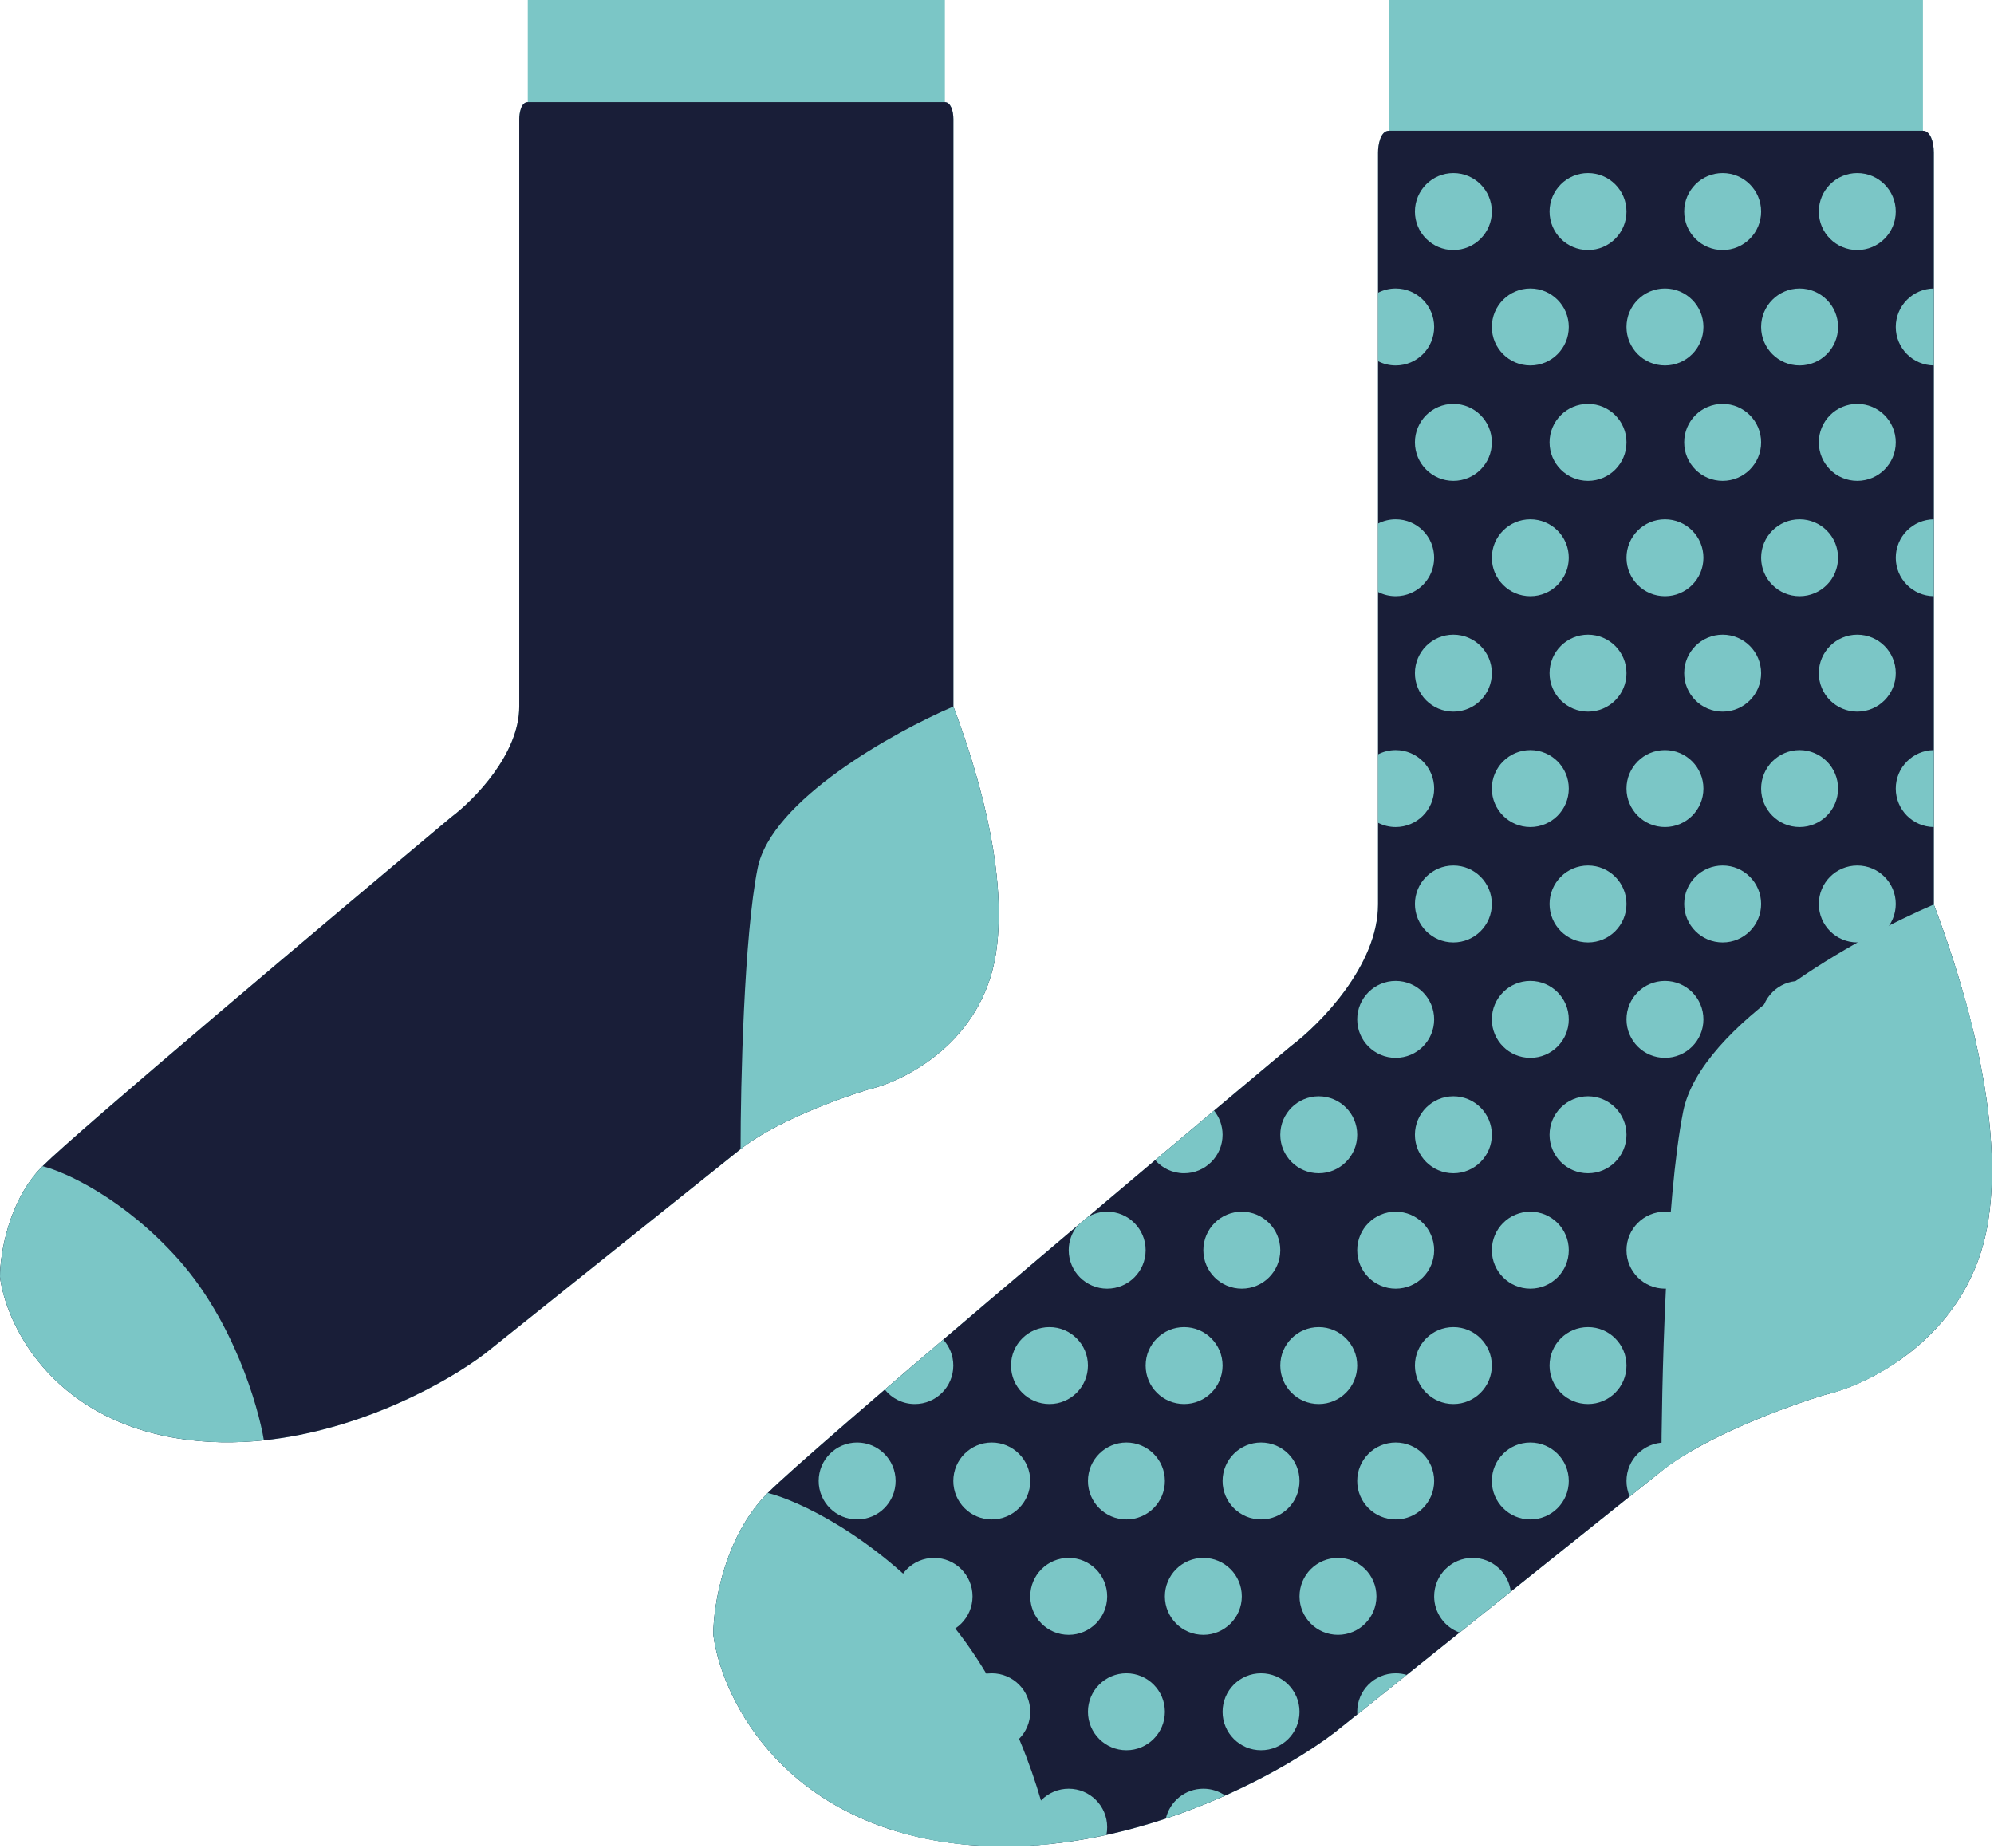 <svg width="369" height="342" viewBox="0 0 369 342" fill="none" xmlns="http://www.w3.org/2000/svg">
<path d="M174.854 0H97.667V18.903C96.407 18.903 96.091 21.003 96.091 22.054V113.419V130.747C96.091 139.568 87.69 148.075 83.489 151.225C60.91 170.128 14.177 209.51 7.876 215.811C1.575 222.112 0 232.089 0 236.289C1.05 244.691 9.137 262.439 33.081 266.219C38.39 267.058 43.695 267.085 48.833 266.546C66.864 264.653 82.843 255.779 89.79 250.467L137.048 212.66C143.349 207.619 155.426 203.209 160.677 201.633C167.503 200.058 181.786 192.812 184.306 176.429C186.826 160.047 179.58 139.148 176.429 130.747V113.419V22.054C176.429 20.478 175.905 18.903 174.854 18.903V0Z" fill="#7BC6C6"/>
<path fill-rule="evenodd" clip-rule="evenodd" d="M96.091 22.054C96.091 21.003 96.407 18.903 97.667 18.903H174.854C175.905 18.903 176.429 20.478 176.429 22.054V113.419V130.747C179.58 139.148 186.826 160.047 184.306 176.429C181.786 192.812 167.503 200.058 160.677 201.633C155.426 203.209 143.349 207.619 137.048 212.66L89.79 250.467C82.843 255.779 66.864 264.653 48.833 266.546C43.695 267.085 38.39 267.058 33.081 266.219C9.137 262.439 1.05 244.691 4.92639e-06 236.289C4.92639e-06 232.089 1.575 222.112 7.876 215.811C14.177 209.51 60.91 170.128 83.489 151.225C87.69 148.075 96.091 139.568 96.091 130.747V113.419V22.054Z" fill="#191E38"/>
<path d="M176.429 130.747C179.58 139.148 186.826 160.047 184.306 176.429C181.786 192.812 167.503 200.058 160.677 201.633C155.426 203.209 143.349 207.619 137.048 212.66C137.048 200.583 137.678 173.279 140.198 160.677C142.719 148.075 165.402 135.473 176.429 130.747Z" fill="#7BC6C6"/>
<path d="M33.081 266.219C9.137 262.439 1.05 244.691 4.92639e-06 236.289C4.92639e-06 232.089 1.575 222.112 7.876 215.811C12.077 216.861 22.999 221.797 33.081 233.139C43.162 244.481 47.783 260.136 48.833 266.546C43.695 267.085 38.39 267.058 33.081 266.219Z" fill="#7BC6C6"/>
<path d="M355.848 0H257.032V24.2C255.419 24.2 255.015 26.889 255.015 28.233V145.198V167.381C255.015 178.674 244.26 189.564 238.882 193.597C209.977 217.797 150.15 268.213 142.083 276.28C134.017 284.346 132 297.118 132 302.496C133.344 313.251 143.697 335.972 174.349 340.812C181.147 341.886 187.938 341.921 194.516 341.23C217.599 338.807 238.055 327.447 246.949 320.646L307.448 272.246C315.514 265.793 330.975 260.147 337.697 258.13C346.436 256.113 364.721 246.837 367.947 225.864C371.174 204.891 361.897 178.137 357.864 167.381V145.198V28.233C357.864 26.216 357.192 24.2 355.848 24.2V0Z" fill="#7BC6C6"/>
<path fill-rule="evenodd" clip-rule="evenodd" d="M255.015 28.233C255.015 26.889 255.419 24.2 257.032 24.2H355.848C357.192 24.2 357.864 26.216 357.864 28.233V145.198V167.381C361.897 178.137 371.174 204.891 367.947 225.864C364.721 246.837 346.436 256.113 337.697 258.13C330.975 260.147 315.514 265.793 307.448 272.246L246.949 320.646C238.055 327.447 217.599 338.807 194.516 341.23C187.938 341.921 181.147 341.886 174.349 340.812C143.697 335.972 133.344 313.251 132 302.496C132 297.118 134.017 284.346 142.083 276.28C150.15 268.213 209.977 217.797 238.882 193.597C244.26 189.564 255.015 178.674 255.015 167.381V145.198V28.233Z" fill="#191E38"/>
<path d="M357.864 167.381C361.897 178.137 371.174 204.891 367.947 225.864C364.721 246.837 346.436 256.113 337.697 258.13C330.975 260.147 315.514 265.793 307.448 272.246C307.448 256.786 308.254 221.83 311.481 205.697C314.708 189.564 343.747 173.431 357.864 167.381Z" fill="#7BC6C6"/>
<path d="M174.349 340.812C143.697 335.972 133.344 313.251 132 302.496C132 297.118 134.017 284.346 142.083 276.28C147.461 277.624 161.443 283.943 174.349 298.463C187.256 312.983 193.171 333.024 194.516 341.23C187.938 341.921 181.147 341.886 174.349 340.812Z" fill="#7BC6C6"/>
<path fill-rule="evenodd" clip-rule="evenodd" d="M255.015 54.18C255.993 53.675 257.102 53.39 258.279 53.39C262.21 53.39 265.397 56.577 265.397 60.508C265.397 64.44 262.21 67.627 258.279 67.627C257.102 67.627 255.993 67.342 255.015 66.837V54.18ZM255.015 96.892C255.993 96.387 257.102 96.101 258.279 96.101C262.21 96.101 265.397 99.288 265.397 103.22C265.397 107.152 262.21 110.339 258.279 110.339C257.102 110.339 255.993 110.053 255.015 109.548V96.892ZM255.015 139.604C255.993 139.098 257.102 138.813 258.279 138.813C262.21 138.813 265.397 142 265.397 145.932C265.397 149.863 262.21 153.05 258.279 153.05C257.102 153.05 255.993 152.765 255.015 152.26V145.198V139.604ZM224.663 205.524C225.652 206.747 226.245 208.304 226.245 209.999C226.245 213.931 223.058 217.118 219.126 217.118C216.99 217.118 215.074 216.177 213.77 214.688C217.528 211.523 221.183 208.448 224.663 205.524ZM201.299 225.207C202.353 224.59 203.58 224.237 204.889 224.237C208.82 224.237 212.008 227.424 212.008 231.355C212.008 235.287 208.82 238.474 204.889 238.474C200.957 238.474 197.77 235.287 197.77 231.355C197.77 229.616 198.394 228.022 199.43 226.786C200.054 226.259 200.676 225.733 201.299 225.207ZM174.546 247.903C175.706 249.17 176.414 250.858 176.414 252.711C176.414 256.643 173.227 259.83 169.296 259.83C167.046 259.83 165.04 258.786 163.736 257.156C167.111 254.255 170.744 251.146 174.546 247.903ZM165.773 338.86C165.749 338.622 165.737 338.379 165.737 338.134C165.737 334.203 168.924 331.016 172.855 331.016C176.787 331.016 179.974 334.203 179.974 338.134C179.974 339.313 179.687 340.425 179.18 341.405C177.572 341.263 175.961 341.067 174.349 340.812C171.292 340.33 168.437 339.669 165.773 338.86ZM191.493 341.494C190.956 340.494 190.652 339.35 190.652 338.134C190.652 334.203 193.839 331.016 197.77 331.016C201.702 331.016 204.889 334.203 204.889 338.134C204.889 338.627 204.839 339.108 204.744 339.572C201.415 340.297 197.995 340.865 194.516 341.23C193.513 341.336 192.505 341.424 191.493 341.494ZM215.745 336.545C216.467 333.379 219.3 331.016 222.685 331.016C224.19 331.016 225.585 331.482 226.735 332.279C223.311 333.804 219.627 335.257 215.745 336.545ZM251.176 317.264C251.165 317.103 251.16 316.942 251.16 316.779C251.16 312.847 254.347 309.66 258.279 309.66C258.985 309.66 259.668 309.763 260.312 309.955L251.176 317.264ZM270.103 302.122C267.359 301.134 265.397 298.507 265.397 295.423C265.397 291.491 268.584 288.304 272.516 288.304C276.149 288.304 279.146 291.025 279.58 294.54L270.103 302.122ZM301.59 276.932C301.205 276.056 300.99 275.086 300.99 274.067C300.99 270.135 304.177 266.948 308.109 266.948C309.881 266.948 311.502 267.596 312.748 268.668C310.788 269.818 308.984 271.018 307.448 272.246L301.59 276.932ZM338.781 257.855C337.427 256.559 336.583 254.734 336.583 252.711C336.583 248.78 339.77 245.592 343.702 245.592C347.463 245.592 350.543 248.51 350.803 252.205C346.449 255.125 342.091 256.946 338.781 257.855ZM364.945 189.911C364.347 193.238 361.438 195.762 357.939 195.762C354.008 195.762 350.821 192.575 350.821 188.643C350.821 184.712 354.008 181.525 357.939 181.525C360.128 181.525 362.087 182.513 363.392 184.068C363.926 185.945 364.449 187.9 364.945 189.911ZM357.864 153.05C353.967 153.009 350.821 149.838 350.821 145.932C350.821 142.025 353.967 138.854 357.864 138.813V145.198V153.05ZM357.864 110.338C353.967 110.298 350.821 107.126 350.821 103.22C350.821 99.314 353.967 96.142 357.864 96.102V110.338ZM357.864 67.626C353.967 67.586 350.821 64.415 350.821 60.508C350.821 56.602 353.967 53.431 357.864 53.39V67.626ZM343.702 46.271C339.77 46.271 336.583 43.084 336.583 39.152C336.583 35.221 339.77 32.034 343.702 32.034C347.634 32.034 350.821 35.221 350.821 39.152C350.821 43.084 347.634 46.271 343.702 46.271ZM318.787 46.271C314.855 46.271 311.668 43.084 311.668 39.152C311.668 35.221 314.855 32.034 318.787 32.034C322.718 32.034 325.905 35.221 325.905 39.152C325.905 43.084 322.718 46.271 318.787 46.271ZM286.753 39.152C286.753 43.084 289.94 46.271 293.872 46.271C297.803 46.271 300.99 43.084 300.99 39.152C300.99 35.221 297.803 32.034 293.872 32.034C289.94 32.034 286.753 35.221 286.753 39.152ZM268.956 46.271C265.025 46.271 261.838 43.084 261.838 39.152C261.838 35.221 265.025 32.034 268.956 32.034C272.888 32.034 276.075 35.221 276.075 39.152C276.075 43.084 272.888 46.271 268.956 46.271ZM336.583 81.864C336.583 85.796 339.77 88.983 343.702 88.983C347.634 88.983 350.821 85.796 350.821 81.864C350.821 77.933 347.634 74.746 343.702 74.746C339.77 74.746 336.583 77.933 336.583 81.864ZM318.787 88.983C314.855 88.983 311.668 85.796 311.668 81.864C311.668 77.933 314.855 74.746 318.787 74.746C322.718 74.746 325.905 77.933 325.905 81.864C325.905 85.796 322.718 88.983 318.787 88.983ZM286.753 81.864C286.753 85.796 289.94 88.983 293.872 88.983C297.803 88.983 300.99 85.796 300.99 81.864C300.99 77.933 297.803 74.746 293.872 74.746C289.94 74.746 286.753 77.933 286.753 81.864ZM268.956 88.983C265.025 88.983 261.838 85.796 261.838 81.864C261.838 77.933 265.025 74.746 268.956 74.746C272.888 74.746 276.075 77.933 276.075 81.864C276.075 85.796 272.888 88.983 268.956 88.983ZM333.024 67.627C329.093 67.627 325.905 64.44 325.905 60.508C325.905 56.577 329.093 53.39 333.024 53.39C336.956 53.39 340.143 56.577 340.143 60.508C340.143 64.44 336.956 67.627 333.024 67.627ZM300.99 60.508C300.99 64.44 304.177 67.627 308.109 67.627C312.04 67.627 315.228 64.44 315.228 60.508C315.228 56.577 312.04 53.39 308.109 53.39C304.177 53.39 300.99 56.577 300.99 60.508ZM283.194 67.627C279.262 67.627 276.075 64.44 276.075 60.508C276.075 56.577 279.262 53.39 283.194 53.39C287.125 53.39 290.312 56.577 290.312 60.508C290.312 64.44 287.125 67.627 283.194 67.627ZM325.905 103.22C325.905 107.152 329.093 110.339 333.024 110.339C336.956 110.339 340.143 107.152 340.143 103.22C340.143 99.288 336.956 96.101 333.024 96.101C329.093 96.101 325.905 99.288 325.905 103.22ZM308.109 110.339C304.177 110.339 300.99 107.152 300.99 103.22C300.99 99.288 304.177 96.101 308.109 96.101C312.04 96.101 315.228 99.288 315.228 103.22C315.228 107.152 312.04 110.339 308.109 110.339ZM276.075 103.22C276.075 107.152 279.262 110.339 283.194 110.339C287.125 110.339 290.312 107.152 290.312 103.22C290.312 99.288 287.125 96.101 283.194 96.101C279.262 96.101 276.075 99.288 276.075 103.22ZM336.583 124.576C336.583 128.507 339.77 131.694 343.702 131.694C347.634 131.694 350.821 128.507 350.821 124.576C350.821 120.644 347.634 117.457 343.702 117.457C339.77 117.457 336.583 120.644 336.583 124.576ZM318.787 131.694C314.855 131.694 311.668 128.507 311.668 124.576C311.668 120.644 314.855 117.457 318.787 117.457C322.718 117.457 325.905 120.644 325.905 124.576C325.905 128.507 322.718 131.694 318.787 131.694ZM286.753 124.576C286.753 128.507 289.94 131.694 293.872 131.694C297.803 131.694 300.99 128.507 300.99 124.576C300.99 120.644 297.803 117.457 293.872 117.457C289.94 117.457 286.753 120.644 286.753 124.576ZM268.956 131.694C265.025 131.694 261.838 128.507 261.838 124.576C261.838 120.644 265.025 117.457 268.956 117.457C272.888 117.457 276.075 120.644 276.075 124.576C276.075 128.507 272.888 131.694 268.956 131.694ZM336.583 167.288C336.583 171.219 339.77 174.406 343.702 174.406C347.634 174.406 350.821 171.219 350.821 167.288C350.821 163.356 347.634 160.169 343.702 160.169C339.77 160.169 336.583 163.356 336.583 167.288ZM318.787 174.406C314.855 174.406 311.668 171.219 311.668 167.288C311.668 163.356 314.855 160.169 318.787 160.169C322.718 160.169 325.905 163.356 325.905 167.288C325.905 171.219 322.718 174.406 318.787 174.406ZM286.753 167.288C286.753 171.219 289.94 174.406 293.872 174.406C297.803 174.406 300.99 171.219 300.99 167.288C300.99 163.356 297.803 160.169 293.872 160.169C289.94 160.169 286.753 163.356 286.753 167.288ZM268.956 174.406C265.025 174.406 261.838 171.219 261.838 167.288C261.838 163.356 265.025 160.169 268.956 160.169C272.888 160.169 276.075 163.356 276.075 167.288C276.075 171.219 272.888 174.406 268.956 174.406ZM333.024 153.05C329.093 153.05 325.905 149.863 325.905 145.932C325.905 142 329.093 138.813 333.024 138.813C336.956 138.813 340.143 142 340.143 145.932C340.143 149.863 336.956 153.05 333.024 153.05ZM300.99 145.932C300.99 149.863 304.177 153.05 308.109 153.05C312.04 153.05 315.228 149.863 315.228 145.932C315.228 142 312.04 138.813 308.109 138.813C304.177 138.813 300.99 142 300.99 145.932ZM283.194 153.05C279.262 153.05 276.075 149.863 276.075 145.932C276.075 142 279.262 138.813 283.194 138.813C287.125 138.813 290.312 142 290.312 145.932C290.312 149.863 287.125 153.05 283.194 153.05ZM325.905 188.643C325.905 192.575 329.093 195.762 333.024 195.762C336.956 195.762 340.143 192.575 340.143 188.643C340.143 184.712 336.956 181.525 333.024 181.525C329.093 181.525 325.905 184.712 325.905 188.643ZM308.109 195.762C304.177 195.762 300.99 192.575 300.99 188.643C300.99 184.712 304.177 181.525 308.109 181.525C312.04 181.525 315.228 184.712 315.228 188.643C315.228 192.575 312.04 195.762 308.109 195.762ZM276.075 188.643C276.075 192.575 279.262 195.762 283.194 195.762C287.125 195.762 290.312 192.575 290.312 188.643C290.312 184.712 287.125 181.525 283.194 181.525C279.262 181.525 276.075 184.712 276.075 188.643ZM258.279 195.762C254.347 195.762 251.16 192.575 251.16 188.643C251.16 184.712 254.347 181.525 258.279 181.525C262.21 181.525 265.397 184.712 265.397 188.643C265.397 192.575 262.21 195.762 258.279 195.762ZM336.583 209.999C336.583 213.931 339.77 217.118 343.702 217.118C347.634 217.118 350.821 213.931 350.821 209.999C350.821 206.068 347.634 202.881 343.702 202.881C339.77 202.881 336.583 206.068 336.583 209.999ZM318.787 217.118C314.855 217.118 311.668 213.931 311.668 209.999C311.668 206.068 314.855 202.881 318.787 202.881C322.718 202.881 325.905 206.068 325.905 209.999C325.905 213.931 322.718 217.118 318.787 217.118ZM286.753 209.999C286.753 213.931 289.94 217.118 293.872 217.118C297.803 217.118 300.99 213.931 300.99 209.999C300.99 206.068 297.803 202.881 293.872 202.881C289.94 202.881 286.753 206.068 286.753 209.999ZM268.956 217.118C265.025 217.118 261.838 213.931 261.838 209.999C261.838 206.068 265.025 202.881 268.956 202.881C272.888 202.881 276.075 206.068 276.075 209.999C276.075 213.931 272.888 217.118 268.956 217.118ZM318.787 259.83C314.855 259.83 311.668 256.643 311.668 252.711C311.668 248.78 314.855 245.592 318.787 245.592C322.718 245.592 325.905 248.78 325.905 252.711C325.905 256.643 322.718 259.83 318.787 259.83ZM286.753 252.711C286.753 256.643 289.94 259.83 293.872 259.83C297.803 259.83 300.99 256.643 300.99 252.711C300.99 248.78 297.803 245.592 293.872 245.592C289.94 245.592 286.753 248.78 286.753 252.711ZM268.956 259.83C265.025 259.83 261.838 256.643 261.838 252.711C261.838 248.78 265.025 245.592 268.956 245.592C272.888 245.592 276.075 248.78 276.075 252.711C276.075 256.643 272.888 259.83 268.956 259.83ZM350.821 231.355C350.821 235.287 354.008 238.474 357.939 238.474C361.871 238.474 365.058 235.287 365.058 231.355C365.058 227.424 361.871 224.237 357.939 224.237C354.008 224.237 350.821 227.424 350.821 231.355ZM333.024 238.474C329.093 238.474 325.905 235.287 325.905 231.355C325.905 227.424 329.093 224.237 333.024 224.237C336.956 224.237 340.143 227.424 340.143 231.355C340.143 235.287 336.956 238.474 333.024 238.474ZM300.99 231.355C300.99 235.287 304.177 238.474 308.109 238.474C312.04 238.474 315.228 235.287 315.228 231.355C315.228 227.424 312.04 224.237 308.109 224.237C304.177 224.237 300.99 227.424 300.99 231.355ZM283.194 238.474C279.262 238.474 276.075 235.287 276.075 231.355C276.075 227.424 279.262 224.237 283.194 224.237C287.125 224.237 290.312 227.424 290.312 231.355C290.312 235.287 287.125 238.474 283.194 238.474ZM251.16 231.355C251.16 235.287 254.347 238.474 258.279 238.474C262.21 238.474 265.397 235.287 265.397 231.355C265.397 227.424 262.21 224.237 258.279 224.237C254.347 224.237 251.16 227.424 251.16 231.355ZM283.194 281.186C279.262 281.186 276.075 277.998 276.075 274.067C276.075 270.135 279.262 266.948 283.194 266.948C287.125 266.948 290.312 270.135 290.312 274.067C290.312 277.998 287.125 281.186 283.194 281.186ZM251.16 274.067C251.16 277.998 254.347 281.186 258.279 281.186C262.21 281.186 265.397 277.998 265.397 274.067C265.397 270.135 262.21 266.948 258.279 266.948C254.347 266.948 251.16 270.135 251.16 274.067ZM229.804 238.474C225.873 238.474 222.685 235.287 222.685 231.355C222.685 227.424 225.873 224.237 229.804 224.237C233.736 224.237 236.923 227.424 236.923 231.355C236.923 235.287 233.736 238.474 229.804 238.474ZM244.041 217.118C240.11 217.118 236.923 213.931 236.923 209.999C236.923 206.068 240.11 202.881 244.041 202.881C247.973 202.881 251.16 206.068 251.16 209.999C251.16 213.931 247.973 217.118 244.041 217.118ZM244.041 259.83C240.11 259.83 236.923 256.643 236.923 252.711C236.923 248.78 240.11 245.592 244.041 245.592C247.973 245.592 251.16 248.78 251.16 252.711C251.16 256.643 247.973 259.83 244.041 259.83ZM212.008 252.711C212.008 256.643 215.195 259.83 219.126 259.83C223.058 259.83 226.245 256.643 226.245 252.711C226.245 248.78 223.058 245.592 219.126 245.592C215.195 245.592 212.008 248.78 212.008 252.711ZM194.211 259.83C190.279 259.83 187.092 256.643 187.092 252.711C187.092 248.78 190.279 245.592 194.211 245.592C198.142 245.592 201.33 248.78 201.33 252.711C201.33 256.643 198.142 259.83 194.211 259.83ZM233.363 281.186C229.432 281.186 226.245 277.998 226.245 274.067C226.245 270.135 229.432 266.948 233.363 266.948C237.295 266.948 240.482 270.135 240.482 274.067C240.482 277.998 237.295 281.186 233.363 281.186ZM201.33 274.067C201.33 277.998 204.517 281.186 208.448 281.186C212.38 281.186 215.567 277.998 215.567 274.067C215.567 270.135 212.38 266.948 208.448 266.948C204.517 266.948 201.33 270.135 201.33 274.067ZM183.533 281.186C179.602 281.186 176.414 277.998 176.414 274.067C176.414 270.135 179.602 266.948 183.533 266.948C187.465 266.948 190.652 270.135 190.652 274.067C190.652 277.998 187.465 281.186 183.533 281.186ZM151.499 274.067C151.499 277.998 154.686 281.186 158.618 281.186C162.549 281.186 165.737 277.998 165.737 274.067C165.737 270.135 162.549 266.948 158.618 266.948C154.686 266.948 151.499 270.135 151.499 274.067ZM233.363 323.897C229.432 323.897 226.245 320.71 226.245 316.779C226.245 312.847 229.432 309.66 233.363 309.66C237.295 309.66 240.482 312.847 240.482 316.779C240.482 320.71 237.295 323.897 233.363 323.897ZM201.33 316.779C201.33 320.71 204.517 323.897 208.448 323.897C212.38 323.897 215.567 320.71 215.567 316.779C215.567 312.847 212.38 309.66 208.448 309.66C204.517 309.66 201.33 312.847 201.33 316.779ZM183.533 323.897C179.602 323.897 176.414 320.71 176.414 316.779C176.414 312.847 179.602 309.66 183.533 309.66C187.465 309.66 190.652 312.847 190.652 316.779C190.652 320.71 187.465 323.897 183.533 323.897ZM151.499 316.779C151.499 320.71 154.686 323.897 158.618 323.897C162.549 323.897 165.737 320.71 165.737 316.779C165.737 312.847 162.549 309.66 158.618 309.66C154.686 309.66 151.499 312.847 151.499 316.779ZM247.601 302.541C243.669 302.541 240.482 299.354 240.482 295.423C240.482 291.491 243.669 288.304 247.601 288.304C251.532 288.304 254.719 291.491 254.719 295.423C254.719 299.354 251.532 302.541 247.601 302.541ZM215.567 295.423C215.567 299.354 218.754 302.541 222.685 302.541C226.617 302.541 229.804 299.354 229.804 295.423C229.804 291.491 226.617 288.304 222.685 288.304C218.754 288.304 215.567 291.491 215.567 295.423ZM197.77 302.541C193.839 302.541 190.652 299.354 190.652 295.423C190.652 291.491 193.839 288.304 197.77 288.304C201.702 288.304 204.889 291.491 204.889 295.423C204.889 299.354 201.702 302.541 197.77 302.541ZM165.737 295.423C165.737 299.354 168.924 302.541 172.855 302.541C176.787 302.541 179.974 299.354 179.974 295.423C179.974 291.491 176.787 288.304 172.855 288.304C168.924 288.304 165.737 291.491 165.737 295.423ZM147.94 302.541C144.008 302.541 140.821 299.354 140.821 295.423C140.821 291.491 144.008 288.304 147.94 288.304C151.871 288.304 155.059 291.491 155.059 295.423C155.059 299.354 151.871 302.541 147.94 302.541Z" fill="#7BC6C6"/>
</svg>
